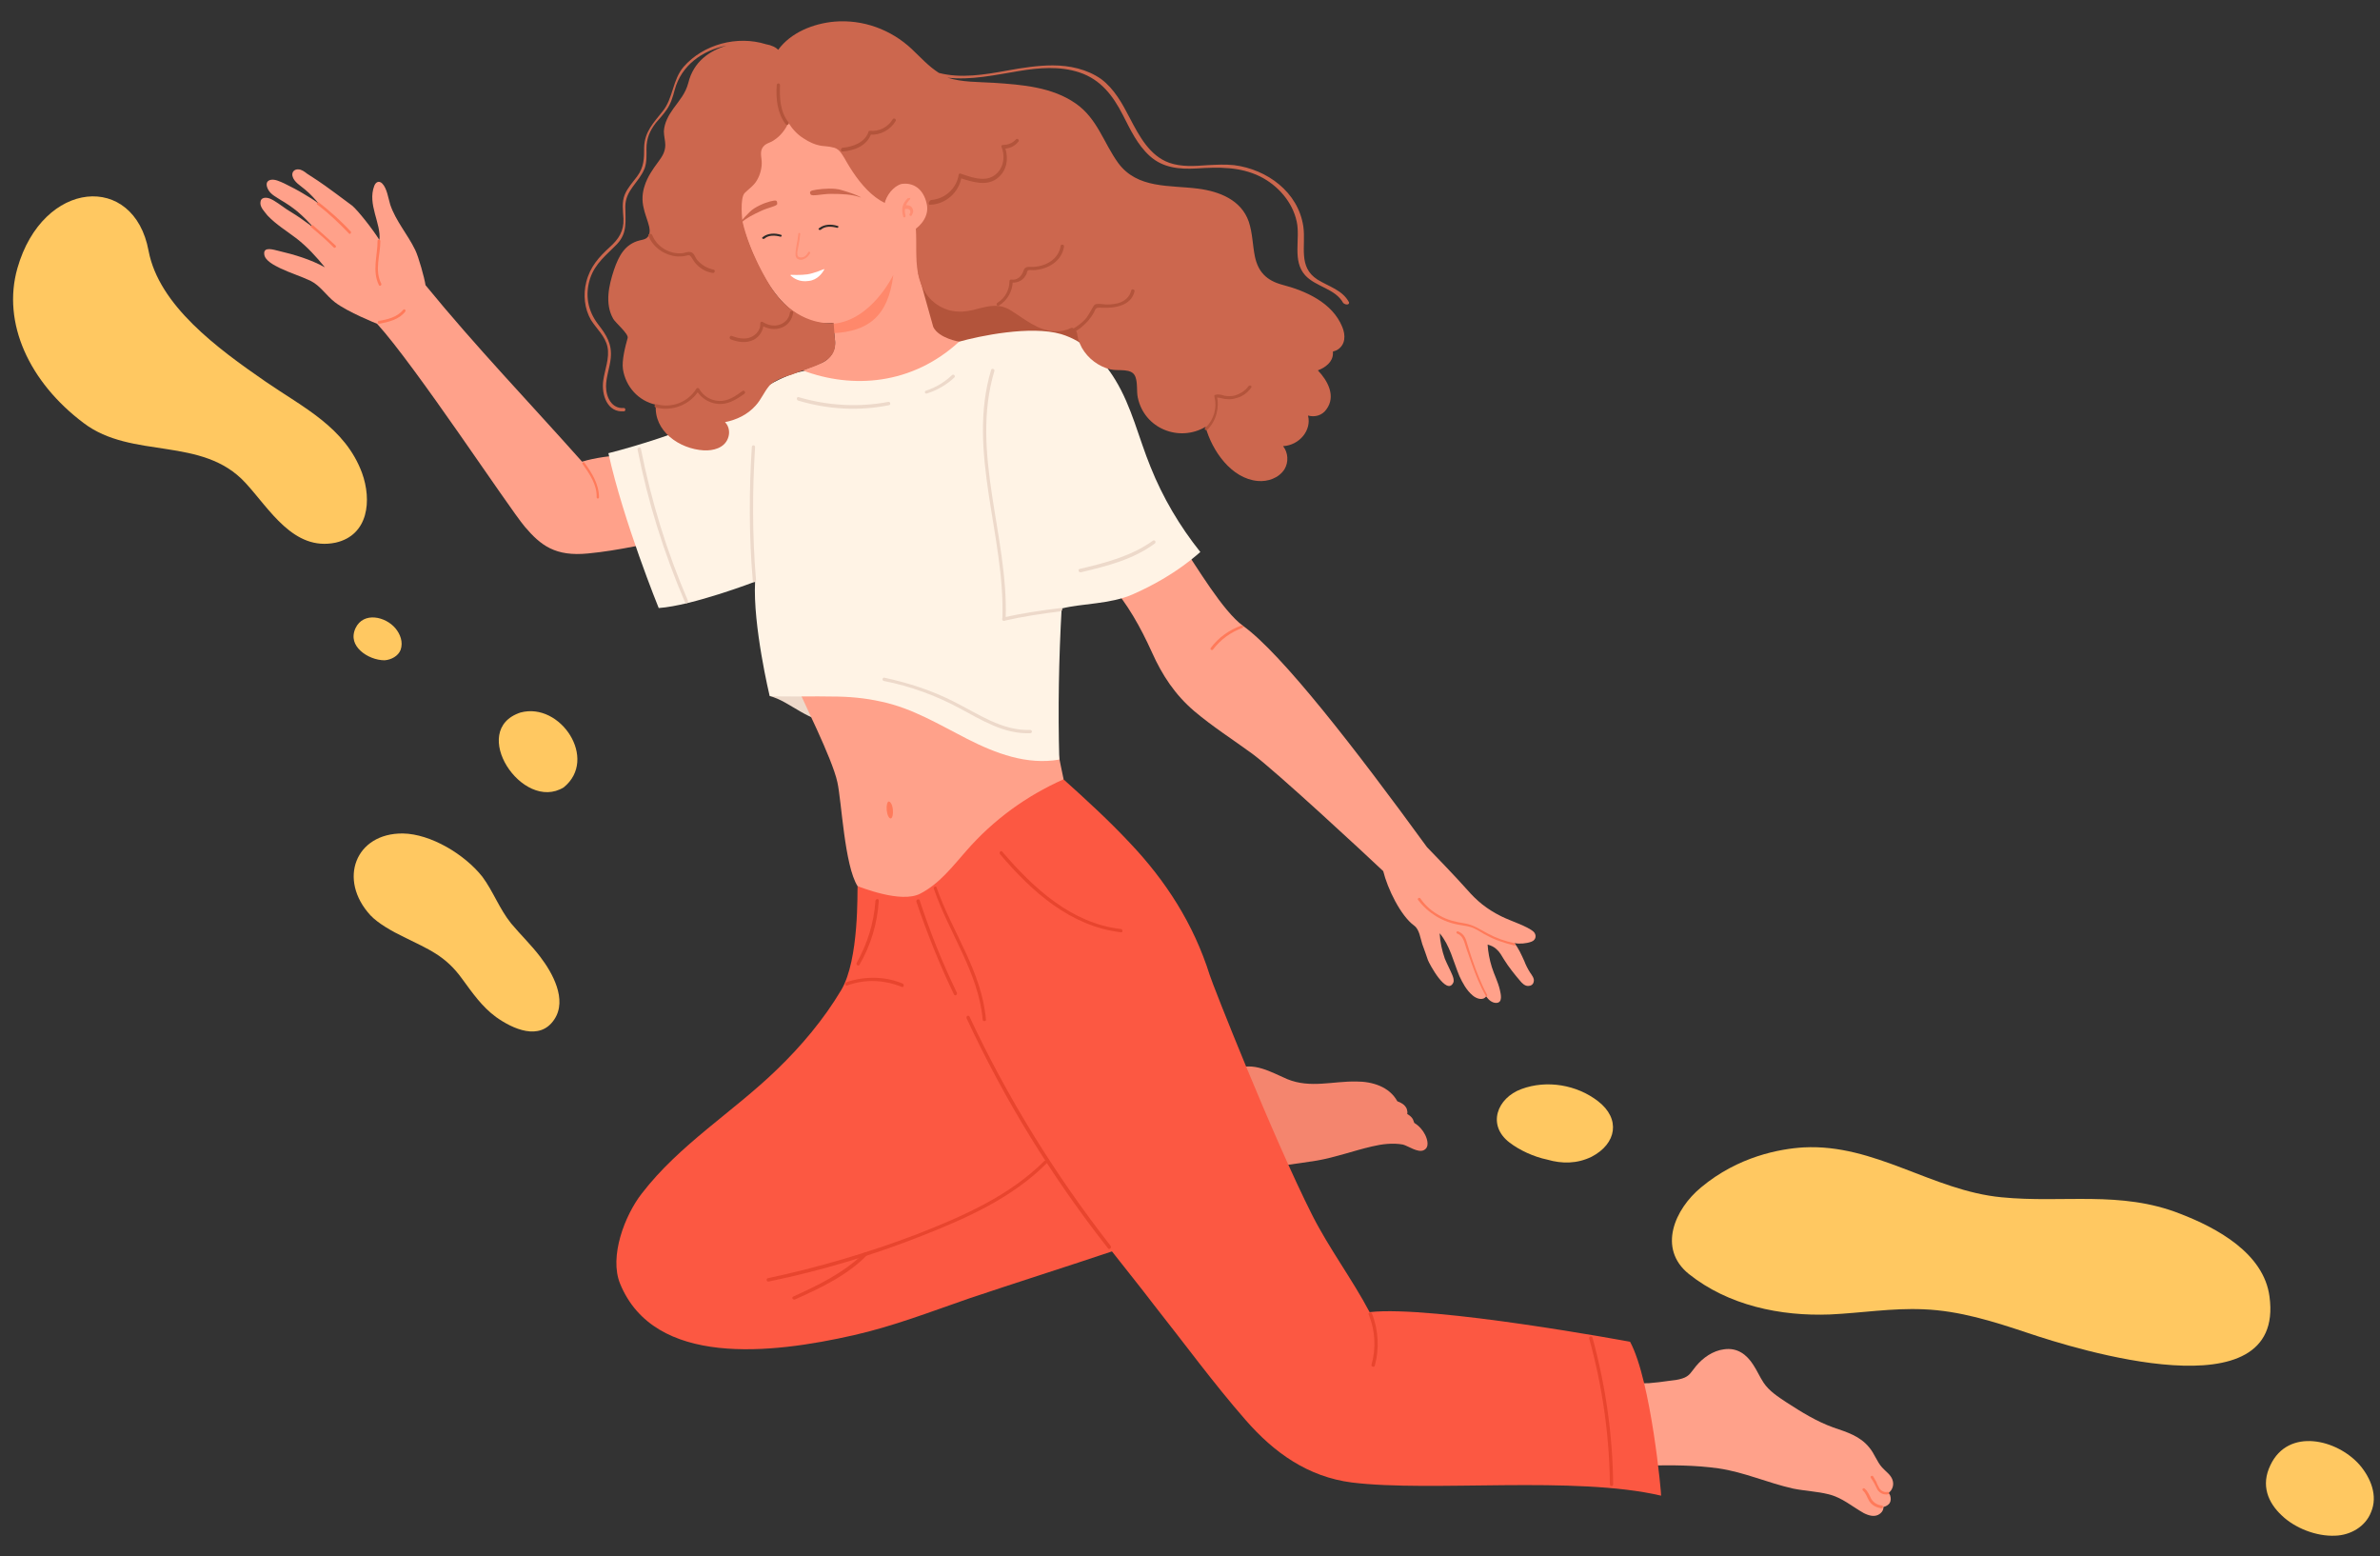 <svg xmlns="http://www.w3.org/2000/svg" xmlns:xlink="http://www.w3.org/1999/xlink" width="1080" zoomAndPan="magnify" viewBox="0 0 810 529.5" height="706" preserveAspectRatio="xMidYMid meet" version="1.0"><rect x="0" y="0" width="810" height="529.5" fill="#333333" stroke="none"/><defs><clipPath id="8e8efcc9b6"><path d="M 771 490 L 808 490 L 808 522.82 L 771 522.82 Z M 771 490 " clip-rule="nonzero"/></clipPath></defs><path fill="#ffc861" d="M 83.531 164.285 C 91.691 173.094 99.852 187.664 114.254 184.621 C 125.453 182.059 126.574 170.211 123.215 160.922 C 117.453 145.391 103.211 138.664 90.41 129.855 C 73.93 118.488 54.086 103.914 50.566 85.34 C 45.605 58.598 14.562 61 5.922 91.266 C 0.641 109.84 9.922 130.016 28.484 143.949 C 44.965 156.438 68.809 148.273 83.531 164.285 Z M 83.531 164.285 " fill-opacity="1" fill-rule="nonzero"/><path fill="#ffc861" d="M 177.141 242.43 C 159.219 248.355 177.777 276.539 191.859 267.891 C 203.703 258.281 190.738 238.746 177.141 242.43 Z M 177.141 242.43 " fill-opacity="1" fill-rule="nonzero"/><path fill="#ffc861" d="M 772.395 441.152 C 770.473 426.418 754.473 417.773 741.992 412.969 C 721.668 404.961 702.148 409.445 681.188 407.363 C 657.664 405.121 638.141 389.109 613.82 390.391 C 605.82 390.871 591.578 393.434 578.938 404 C 569.977 411.367 564.055 424.82 574.777 433.465 C 588.219 444.195 605.98 447.879 622.781 447.238 C 633.34 446.758 643.902 444.996 654.625 445.477 C 666.945 445.957 678.465 449.641 689.988 453.48 C 706.629 459.086 777.836 481.344 772.395 441.152 Z M 772.395 441.152 " fill-opacity="1" fill-rule="nonzero"/><g clip-path="url(#8e8efcc9b6)"><path fill="#ffc861" d="M 803.117 498.48 C 795.438 489.672 778.793 485.668 772.715 498.48 C 769.355 505.363 771.914 511.289 776.555 515.613 C 781.035 519.938 788.395 522.82 794.797 522.5 C 799.918 522.34 805.035 519.457 806.957 514.492 C 809.359 508.887 806.797 502.801 803.117 498.48 Z M 803.117 498.48 " fill-opacity="1" fill-rule="nonzero"/></g><path fill="#edd9ca" d="M 284.027 235.383 C 274.43 235.543 261.945 236.824 261.945 236.824 C 268.988 238.586 275.227 246.113 285.148 246.113 Z M 284.027 235.383 " fill-opacity="1" fill-rule="nonzero"/><path fill="#b3543b" d="M 311.711 90.305 L 367.238 90.305 L 367.238 117.047 L 311.711 117.047 Z M 311.711 90.305 " fill-opacity="1" fill-rule="nonzero"/><path fill="#f4856e" d="M 461.645 367.973 C 453.645 367.812 445.965 370.375 438.125 367.172 C 432.523 364.77 426.602 361.086 420.363 363.809 C 417.961 364.93 415.723 366.691 414.441 369.094 C 412.359 372.617 412.359 376.617 409.48 379.66 C 404.359 384.945 397 386.227 390.117 388.629 C 387.238 389.109 384.359 389.59 381.316 390.23 L 401 407.523 C 408.68 403.68 416.68 400.48 425.16 398.559 C 432.844 396.797 440.523 396.156 448.203 394.875 C 454.605 393.754 460.684 391.512 466.926 390.07 C 470.285 389.27 473.965 388.789 477.488 389.43 C 479.246 389.91 482.605 392.312 484.527 391.352 C 486.609 390.391 485.809 387.668 485.008 386.066 C 484.207 384.465 482.926 383.023 481.328 382.062 C 481.168 381.582 481.008 381.262 480.848 380.781 C 480.367 379.98 479.727 379.5 478.926 379.02 C 479.086 378.379 478.926 377.898 478.766 377.258 C 478.125 375.82 476.848 375.18 475.566 374.699 C 472.848 369.734 467.086 367.973 461.645 367.973 Z M 461.645 367.973 " fill-opacity="1" fill-rule="nonzero"/><path fill="#ffa18a" d="M 644.062 503.441 C 643.422 501.68 641.82 500.719 640.543 499.281 C 638.781 497.359 637.98 494.637 636.223 492.555 C 633.02 488.551 628.539 487.27 623.898 485.668 C 618.141 483.586 613.02 480.383 608.059 477.18 C 605.18 475.262 602.137 473.34 600.219 470.457 C 598.938 468.535 597.977 466.293 596.699 464.371 C 594.457 460.848 591.258 458.445 586.777 459.086 C 582.938 459.566 579.574 461.969 577.176 464.852 C 575.574 466.773 575.098 468.215 572.535 469.016 C 571.094 469.496 569.496 469.656 568.055 469.816 C 565.816 470.137 563.414 470.457 561.176 470.617 C 555.734 470.777 550.293 470.297 545.012 469.816 L 545.012 498.32 C 550.293 498.32 555.734 498.32 561.016 498.641 C 569.016 498.48 576.855 498.48 584.855 499.602 C 593.656 500.883 601.656 504.562 610.301 506.484 C 614.301 507.285 618.461 507.445 622.301 508.406 C 626.941 509.527 630.301 512.57 634.301 514.812 C 635.902 515.613 638.141 516.414 639.902 514.973 C 640.703 514.332 641.023 513.531 641.023 512.73 C 641.82 512.57 642.621 512.09 643.102 511.449 C 643.582 510.648 643.582 509.688 643.262 508.727 C 643.102 508.406 642.941 508.246 642.781 507.926 C 644.062 506.965 644.703 505.203 644.062 503.441 Z M 644.062 503.441 " fill-opacity="1" fill-rule="nonzero"/><path fill="#ffa18a" d="M 521.172 320.414 C 522.93 319.773 522.93 318.012 521.973 317.051 C 519.891 315.129 514.129 313.367 510.93 311.766 C 505.809 309.203 502.609 306.48 499.25 302.637 C 495.727 298.637 487.086 289.668 485.648 288.227 C 461.164 254.598 436.203 222.414 423.082 212.965 C 416.043 207.84 407.238 192.629 402.281 185.582 C 402.281 185.582 391.879 188.945 377.637 198.395 C 383.879 205.758 388.039 213.125 392.039 221.934 C 395.559 229.777 399.879 236.344 406.441 241.949 C 412.68 247.234 419.723 251.719 426.281 256.52 C 434.281 262.445 464.684 290.629 470.766 296.395 C 472.207 302.316 476.688 311.605 481.328 314.969 C 483.086 316.25 483.406 319.293 484.047 321.215 C 484.688 322.977 485.328 324.738 485.969 326.66 C 486.449 327.938 492.367 338.988 494.609 334.344 C 494.93 333.543 494.609 332.582 494.289 331.781 C 493.488 329.859 492.527 328.098 491.727 326.18 C 490.77 323.457 490.129 320.574 489.969 317.531 C 493.488 321.695 494.609 327.137 496.688 332.102 C 497.809 334.504 499.09 336.906 501.168 338.668 C 502.449 339.789 504.688 340.59 505.809 338.988 C 506.609 340.27 507.891 341.23 509.168 341.23 C 511.57 341.23 510.77 338.188 510.449 336.746 C 509.809 334.023 508.531 331.621 507.73 329.059 C 506.93 326.5 506.449 323.938 506.289 321.375 C 507.41 321.695 508.531 322.176 509.328 322.977 C 510.449 323.938 511.09 325.219 511.891 326.5 C 513.488 329.059 515.41 331.461 517.332 333.703 C 517.969 334.504 518.93 335.465 520.051 335.465 C 521.012 335.465 521.812 334.984 521.973 334.023 C 522.289 332.902 521.332 331.781 520.691 330.82 C 519.891 329.539 519.25 328.258 518.77 326.98 C 517.809 324.898 516.852 322.656 515.41 320.895 C 517.172 321.215 519.41 321.055 521.172 320.414 Z M 521.172 320.414 " fill-opacity="1" fill-rule="nonzero"/><path fill="#ffa18a" d="M 231.062 152.918 C 219.863 154.516 206.902 154.355 198.102 157.078 C 179.859 136.582 162.258 118.328 144.816 97.031 C 144.496 94.629 142.414 87.262 141.297 85.02 C 138.734 79.734 134.734 75.254 132.816 69.648 C 132.176 67.566 131.695 64.043 130.094 62.441 C 128.973 61.32 127.855 61.961 127.375 63.242 C 124.973 69.488 129.773 76.055 129.133 81.656 C 126.734 77.816 121.773 71.57 119.855 69.969 C 117.934 68.527 110.414 62.922 108.172 61.48 C 106.891 60.68 105.773 59.879 104.492 59.078 C 103.691 58.438 102.57 57.637 101.613 57.637 C 100.332 57.477 99.211 58.438 99.531 59.879 C 100.012 61.961 102.41 63.242 103.852 64.523 C 105.613 65.965 107.211 67.727 108.652 69.488 C 107.051 68.047 105.133 67.086 103.371 65.965 C 101.293 64.684 99.051 63.562 96.812 62.441 C 95.371 61.801 93.293 60.68 91.691 61.32 C 90.25 61.961 90.73 63.562 91.371 64.684 C 92.332 66.285 94.09 67.086 95.531 68.047 C 97.453 69.168 99.371 70.449 101.133 71.891 C 103.211 73.652 105.133 75.574 106.891 77.656 C 105.934 76.855 104.812 76.055 103.691 75.254 C 101.773 73.812 99.691 72.531 97.613 71.25 C 95.691 69.969 93.77 68.367 91.852 67.566 C 90.57 67.086 88.812 67.086 88.652 68.688 C 88.332 70.449 90.09 72.051 91.051 73.332 C 93.93 76.375 97.613 78.617 100.973 81.176 C 104.652 84.059 107.691 87.422 110.574 90.945 C 105.613 88.223 100.172 86.621 94.73 85.34 C 93.293 85.02 89.609 83.738 89.93 86.461 C 90.09 88.703 93.449 90.305 95.371 91.266 C 98.73 92.867 102.41 93.988 105.773 95.59 C 108.973 97.191 111.055 100.555 113.934 102.797 C 118.254 106.156 128.336 110.16 128.336 110.16 C 141.457 124.574 172.82 172.293 178.578 179.176 C 184.02 185.582 188.98 189.426 200.18 188.305 C 210.422 187.344 221.145 184.781 231.062 182.859 Z M 231.062 152.918 " fill-opacity="1" fill-rule="nonzero"/><path fill="#ffa18a" d="M 291.871 301.52 C 291.871 301.52 303.711 311.766 329.473 303.277 C 358.754 293.672 361.957 265.008 361.957 265.008 C 360.836 259.883 358.914 250.117 358.117 244.832 C 358.117 244.672 270.746 232.34 270.746 232.34 C 272.988 237.945 283.23 257.961 284.988 266.129 C 286.43 272.535 287.391 294.473 291.871 301.52 Z M 291.871 301.52 " fill-opacity="1" fill-rule="nonzero"/><path fill="#fff3e5" d="M 408.52 187.824 C 401.48 179.016 395.719 169.25 391.559 158.84 C 387.559 149.074 385.156 138.344 379.559 129.215 C 375.398 122.332 369.156 116.086 361.156 113.684 C 350.754 110.641 333.312 114.324 326.434 116.246 L 272.988 126.336 C 264.828 127.938 255.227 135.141 248.344 138.984 C 232.504 147.953 207.062 154.195 207.062 154.195 C 212.184 177.418 224.184 206.879 224.184 206.879 C 235.703 206.078 256.984 197.914 256.984 197.914 C 256.188 212.805 261.945 236.824 261.945 236.824 C 267.066 237.145 277.949 236.824 283.07 236.984 C 288.828 236.984 294.43 237.465 300.031 238.746 C 310.59 240.988 319.711 246.594 329.152 251.398 C 338.914 256.359 349.477 260.363 360.516 258.441 C 360.035 241.309 360.355 224.176 361.316 207.039 C 368.355 205.277 377.797 205.598 385.477 202.238 C 400.52 195.672 408.52 187.664 408.52 187.824 Z M 408.52 187.824 " fill-opacity="1" fill-rule="nonzero"/><path fill="#fc5842" d="M 554.773 456.523 C 554.773 456.523 487.566 444.035 466.125 446.438 C 460.207 435.227 452.363 424.82 446.605 413.449 C 433.164 386.867 412.52 334.504 411.719 331.781 C 406.281 314.488 396.84 299.758 384.52 286.785 C 377.477 279.258 369.797 272.215 361.957 265.168 C 349.316 270.773 338.113 278.938 328.992 289.348 C 324.191 294.793 319.711 300.719 313.152 304.078 C 306.59 307.441 292.988 301.84 291.871 301.52 C 291.711 302.797 292.508 326.5 286.27 336.906 C 280.348 346.836 272.668 355.961 264.348 363.969 C 249.465 378.379 231.223 389.43 218.422 406.082 C 212.664 413.449 207.223 427.539 211.062 436.828 C 222.742 465.172 262.426 460.688 290.59 454.281 C 304.031 451.242 316.832 446.277 329.793 441.793 C 343.555 437.148 364.676 430.422 378.438 425.781 C 383.078 431.703 387.879 437.629 392.52 443.715 C 402.918 456.844 412.84 470.457 423.883 483.105 C 433.645 494.316 445.164 502.48 460.047 504.402 C 487.246 507.766 535.891 502 565.336 508.887 C 565.496 508.887 561.973 469.816 554.773 456.523 Z M 554.773 456.523 " fill-opacity="1" fill-rule="nonzero"/><path fill="#e8452e" d="M 377.957 423.859 C 359.074 399.68 342.914 373.578 329.953 345.875 C 329.633 345.234 328.672 345.715 328.992 346.516 C 341.953 374.379 358.117 400.641 377.156 424.82 C 377.637 425.301 378.438 424.5 377.957 423.859 Z M 377.957 423.859 " fill-opacity="1" fill-rule="nonzero"/><path fill="#e8452e" d="M 355.395 395.035 C 343.395 407.043 327.395 413.93 311.871 420.016 C 295.391 426.258 278.59 431.223 261.309 434.906 C 260.668 435.066 260.828 436.188 261.625 436.027 C 279.547 432.344 297.148 427.059 314.113 420.336 C 329.152 414.41 344.516 407.523 356.195 395.836 C 356.836 395.355 356.035 394.555 355.395 395.035 Z M 355.395 395.035 " fill-opacity="1" fill-rule="nonzero"/><path fill="#e8452e" d="M 340.355 290.629 C 351.074 303.277 364.195 315.129 381.477 317.211 C 382.277 317.371 382.117 316.09 381.477 316.09 C 364.676 314.168 351.715 302.16 341.152 289.828 C 340.676 289.188 339.875 289.988 340.355 290.629 Z M 340.355 290.629 " fill-opacity="1" fill-rule="nonzero"/><path fill="#e8452e" d="M 311.871 306.801 C 315.551 317.531 319.711 328.098 324.672 338.348 C 324.992 338.988 325.953 338.508 325.633 337.707 C 320.672 327.457 316.512 317.051 312.992 306.32 C 312.832 305.68 311.711 306 311.871 306.801 Z M 311.871 306.801 " fill-opacity="1" fill-rule="nonzero"/><path fill="#e8452e" d="M 317.793 302.316 C 322.914 317.371 332.992 330.82 334.434 346.836 C 334.434 347.637 335.715 347.637 335.555 346.836 C 334.113 330.5 324.031 317.051 318.754 302 C 318.754 301.359 317.633 301.68 317.793 302.316 Z M 317.793 302.316 " fill-opacity="1" fill-rule="nonzero"/><path fill="#e8452e" d="M 297.949 306.48 C 297.469 313.848 295.23 321.055 291.551 327.617 C 291.23 328.258 292.191 328.898 292.508 328.258 C 296.352 321.695 298.59 314.168 299.07 306.641 C 299.23 305.68 298.109 305.68 297.949 306.48 Z M 297.949 306.48 " fill-opacity="1" fill-rule="nonzero"/><path fill="#e8452e" d="M 465.805 447.238 C 468.047 452.68 468.367 458.766 466.766 464.371 C 466.605 465.012 467.727 465.332 467.887 464.691 C 469.484 458.926 469.164 452.52 466.926 446.918 C 466.605 446.277 465.484 446.598 465.805 447.238 Z M 465.805 447.238 " fill-opacity="1" fill-rule="nonzero"/><path fill="#e8452e" d="M 540.852 455.402 C 545.332 471.578 547.734 488.23 547.895 505.043 C 547.895 505.844 549.012 505.844 549.012 505.043 C 548.852 488.23 546.453 471.418 541.973 455.082 C 541.812 454.441 540.691 454.602 540.852 455.402 Z M 540.852 455.402 " fill-opacity="1" fill-rule="nonzero"/><path fill="#e8452e" d="M 294.109 426.258 C 287.391 432.984 278.43 437.309 269.949 441.152 C 269.309 441.473 269.789 442.434 270.586 442.113 C 279.227 438.27 288.348 433.945 295.07 427.059 C 295.551 426.578 294.75 425.781 294.109 426.258 Z M 294.109 426.258 " fill-opacity="1" fill-rule="nonzero"/><path fill="#ff7a5a" d="M 303.871 275.418 C 304.031 277.02 303.711 278.297 303.23 278.457 C 302.59 278.617 301.949 277.34 301.789 275.738 C 301.629 274.137 301.949 272.855 302.43 272.695 C 303.07 272.695 303.711 273.816 303.871 275.418 Z M 303.871 275.418 " fill-opacity="1" fill-rule="nonzero"/><path fill="#edd9ca" d="M 257.305 197.434 C 256.027 182.379 256.027 167.168 256.984 152.117 C 256.984 151.316 255.867 151.316 255.867 152.117 C 254.906 167.168 254.906 182.379 256.188 197.434 C 256.188 198.234 257.305 198.234 257.305 197.434 Z M 257.305 197.434 " fill-opacity="1" fill-rule="nonzero"/><path fill="#edd9ca" d="M 337.312 125.855 C 328.992 153.715 342.113 182.379 341.152 210.562 C 341.152 211.363 342.273 211.363 342.273 210.562 C 343.234 182.379 330.113 154.035 338.434 126.176 C 338.594 125.535 337.473 125.215 337.312 125.855 Z M 337.312 125.855 " fill-opacity="1" fill-rule="nonzero"/><path fill="#edd9ca" d="M 360.996 206.879 C 354.434 207.68 347.875 208.641 341.473 210.082 C 340.836 210.242 340.992 211.363 341.793 211.203 C 348.035 209.762 354.594 208.801 360.996 208 C 361.637 207.84 361.797 206.719 360.996 206.879 Z M 360.996 206.879 " fill-opacity="1" fill-rule="nonzero"/><path fill="#ff7a5a" d="M 642.301 507.605 C 641.66 507.766 641.184 507.605 640.543 507.285 C 640.062 506.965 639.582 506.484 639.422 506.004 C 639.102 505.363 638.781 504.883 638.621 504.242 C 638.301 503.602 637.82 502.961 637.5 502.32 C 637.18 501.84 636.383 502.32 636.703 502.801 C 637.18 503.441 637.5 504.082 637.98 504.883 C 638.301 505.523 638.621 506.164 638.941 506.805 C 639.742 508.086 641.184 508.727 642.621 508.406 C 642.781 508.406 642.941 508.086 642.941 507.926 C 642.781 507.605 642.621 507.605 642.301 507.605 Z M 642.301 507.605 " fill-opacity="1" fill-rule="nonzero"/><path fill="#ff7a5a" d="M 640.543 512.25 C 638.941 512.09 637.66 511.289 636.863 510.008 C 636.223 508.727 635.742 507.445 634.621 506.484 C 634.461 506.324 634.141 506.324 633.98 506.484 C 633.82 506.645 633.82 506.965 633.98 507.125 C 635.102 508.086 635.422 509.527 636.223 510.809 C 637.18 512.25 638.621 512.891 640.223 513.211 C 640.383 513.211 640.703 513.211 640.703 512.891 C 641.023 512.57 640.863 512.41 640.543 512.25 Z M 640.543 512.25 " fill-opacity="1" fill-rule="nonzero"/><path fill="#ff7a5a" d="M 515.41 320.895 C 512.211 320.254 509.168 319.133 506.449 317.691 C 503.73 316.25 501.488 314.648 498.449 314.168 C 495.41 313.688 492.688 313.047 490.129 311.605 C 487.406 310.164 485.168 308.242 483.406 305.68 C 483.086 305.199 482.285 305.68 482.605 306.16 C 485.969 310.645 490.93 313.688 496.527 314.648 C 498.289 314.969 500.207 315.129 501.809 315.93 C 503.25 316.57 504.688 317.691 506.129 318.332 C 509.008 319.934 512.211 320.895 515.41 321.695 C 515.73 321.855 515.891 321.055 515.41 320.895 Z M 515.41 320.895 " fill-opacity="1" fill-rule="nonzero"/><path fill="#ff7a5a" d="M 506.129 338.508 C 504.051 334.664 502.449 330.5 501.008 326.34 C 500.367 324.418 499.73 322.336 499.09 320.254 C 498.609 318.652 497.809 317.531 496.207 316.891 C 495.727 316.73 495.41 317.531 496.047 317.691 C 498.129 318.492 498.449 321.055 499.09 322.816 C 499.73 324.578 500.367 326.5 501.008 328.258 C 502.289 331.781 503.73 335.465 505.648 338.828 C 505.648 339.469 506.289 338.988 506.129 338.508 Z M 506.129 338.508 " fill-opacity="1" fill-rule="nonzero"/><path fill="#e8452e" d="M 288.348 335.305 C 294.43 333.062 300.992 333.383 306.91 335.785 C 307.551 336.105 307.871 334.984 307.23 334.664 C 301.148 332.102 294.27 332.102 288.027 334.184 C 287.391 334.504 287.711 335.625 288.348 335.305 Z M 288.348 335.305 " fill-opacity="1" fill-rule="nonzero"/><path fill="#ff7a5a" d="M 422.602 212.805 C 418.441 214.246 414.602 216.969 412.039 220.492 C 411.719 220.973 412.52 221.453 412.84 220.973 C 415.402 217.609 418.922 215.047 422.922 213.605 C 423.242 213.445 423.082 212.645 422.602 212.805 Z M 422.602 212.805 " fill-opacity="1" fill-rule="nonzero"/><path fill="#ff7a5a" d="M 198.262 157.879 C 200.66 161.242 203.223 164.926 203.062 169.25 C 203.062 169.73 203.863 169.73 203.863 169.25 C 203.863 164.766 201.461 160.922 198.902 157.398 C 198.742 157.078 197.941 157.398 198.262 157.879 Z M 198.262 157.879 " fill-opacity="1" fill-rule="nonzero"/><path fill="#ff7a5a" d="M 129.133 110.16 C 132.336 109.52 135.855 108.719 137.934 105.996 C 138.254 105.516 137.613 105.035 137.297 105.355 C 135.215 107.918 131.855 108.719 128.812 109.199 C 128.336 109.52 128.656 110.32 129.133 110.16 Z M 129.133 110.16 " fill-opacity="1" fill-rule="nonzero"/><path fill="#ff7a5a" d="M 128.496 81.977 C 128.496 86.941 126.574 92.227 128.973 97.031 C 129.293 97.512 129.934 97.031 129.773 96.551 C 127.375 91.906 129.453 86.781 129.453 81.977 C 129.293 81.336 128.496 81.336 128.496 81.977 Z M 128.496 81.977 " fill-opacity="1" fill-rule="nonzero"/><path fill="#ff7a5a" d="M 105.934 77.336 C 108.652 79.574 111.211 81.816 113.613 84.219 C 113.934 84.539 114.574 84.059 114.254 83.578 C 111.691 81.176 109.133 78.934 106.574 76.695 C 106.094 76.375 105.453 77.016 105.934 77.336 Z M 105.934 77.336 " fill-opacity="1" fill-rule="nonzero"/><path fill="#ff7a5a" d="M 108.012 69.648 C 111.852 72.531 115.375 75.895 118.734 79.414 C 119.055 79.895 119.695 79.254 119.375 78.777 C 116.012 75.094 112.332 71.891 108.492 68.848 C 108.012 68.688 107.531 69.328 108.012 69.648 Z M 108.012 69.648 " fill-opacity="1" fill-rule="nonzero"/><path fill="#ffa18a" d="M 326.434 116.246 C 326.434 116.246 319.551 115.125 317.633 111.281 L 312.512 93.027 C 314.273 90.625 318.113 74.773 315.711 65.004 C 310.59 44.188 268.188 37.781 268.188 37.781 C 244.824 51.395 253.145 78.137 253.145 78.137 C 259.707 98.312 270.266 111.602 283.547 109.84 L 284.188 115.926 C 284.508 119.289 282.43 122.492 279.227 123.613 L 273.148 126.016 C 290.109 132.418 310.43 130.977 326.434 116.246 " fill-opacity="1" fill-rule="nonzero"/><path fill="#ff886b" d="M 304.031 93.508 C 304.031 93.508 296.672 109.039 283.547 110.16 L 283.707 113.363 C 295.07 112.723 302.27 108.078 304.031 93.508 " fill-opacity="1" fill-rule="nonzero"/><path fill="#ff8d72" d="M 272.027 79.254 C 271.867 79.254 271.707 79.254 271.707 79.574 C 271.547 80.855 271.387 82.137 271.066 83.578 C 270.906 84.539 270.746 85.5 270.746 86.461 C 270.746 87.102 270.906 87.742 271.387 88.062 C 271.707 88.223 272.027 88.383 272.508 88.383 C 272.828 88.383 273.148 88.383 273.309 88.223 C 274.43 87.902 275.227 87.102 275.707 86.141 C 275.867 85.82 275.547 85.66 275.387 85.66 C 275.227 85.66 275.227 85.66 275.066 85.82 C 274.59 86.781 273.789 87.582 272.668 87.582 L 272.508 87.582 C 272.027 87.582 271.547 87.422 271.387 86.781 C 271.227 85.82 271.547 84.859 271.707 83.898 C 272.027 82.457 272.188 81.016 272.348 79.574 C 272.348 79.414 272.188 79.254 272.027 79.254 " fill-opacity="1" fill-rule="nonzero"/><path fill="#cc674e" d="M 262.105 68.527 C 260.188 69.008 256.828 70.449 255.227 72.051 C 253.945 73.332 252.984 74.293 252.348 75.094 L 252.504 75.574 C 254.105 74.133 256.348 73.012 258.746 71.891 C 261.309 70.609 264.668 70.129 264.508 69.328 C 264.508 68.047 264.188 68.047 262.105 68.527 Z M 262.105 68.527 " fill-opacity="1" fill-rule="nonzero"/><path fill="#cc674e" d="M 275.867 66.125 C 275.387 65.164 275.707 64.844 277.949 64.523 C 280.027 64.203 284.027 63.883 286.43 64.684 C 292.031 66.285 293.789 67.566 292.668 67.086 C 289.949 66.125 286.59 65.965 282.75 65.965 C 279.707 65.965 276.348 66.926 275.867 66.125 Z M 275.867 66.125 " fill-opacity="1" fill-rule="nonzero"/><path fill="#ffffff" d="M 275.227 95.59 C 272.027 96.07 270.109 94.629 269.148 93.828 C 268.988 93.668 268.988 93.668 269.148 93.508 C 269.148 93.508 272.508 93.668 274.746 93.348 C 276.988 93.027 280.348 91.586 280.348 91.586 C 280.508 91.586 280.668 91.586 280.508 91.746 C 279.867 92.867 278.27 95.27 275.227 95.59 Z M 275.227 95.59 " fill-opacity="1" fill-rule="nonzero"/><path fill="#cc674e" d="M 459.086 102.797 C 456.844 98.633 452.203 97.512 448.363 95.109 C 441.645 90.785 444.523 83.578 443.562 77.016 C 441.805 65.324 431.242 57.637 420.043 56.195 C 417 55.875 413.961 56.035 410.922 56.195 C 406.602 56.516 402.121 56.836 397.961 55.395 C 391.238 52.996 387.719 46.27 384.52 40.184 C 381.957 35.219 379.238 30.254 374.758 26.895 C 369.957 23.531 364.035 22.25 358.277 22.25 C 353.156 22.25 348.035 23.051 342.754 24.012 C 334.914 25.453 326.914 26.734 319.551 24.812 C 316.031 22.57 313.312 19.527 310.27 16.645 C 303.23 10.078 293.789 6.555 284.027 7.355 C 276.828 7.996 269.148 11.039 264.828 16.965 C 264.188 16.164 262.586 15.363 260.668 15.043 C 250.906 12 239.383 15.043 232.664 22.73 C 228.824 27.215 229.145 33.457 225.465 37.941 C 222.422 41.785 219.383 44.828 219.223 50.113 C 219.223 53.797 219.223 56.836 216.824 60.039 C 215.383 61.961 213.621 63.883 212.664 66.125 C 211.543 68.848 212.023 71.57 212.184 74.453 C 212.344 78.617 210.582 81.336 207.543 84.059 C 203.859 87.422 200.82 90.785 199.539 95.91 C 198.422 100.234 198.902 105.035 201.141 108.879 C 203.062 111.922 205.941 114.324 206.742 118.008 C 207.543 121.852 205.781 125.855 205.301 129.535 C 204.66 134.18 206.582 140.426 212.344 139.945 C 212.98 139.945 212.98 138.824 212.344 138.824 C 208.184 139.145 206.262 135.141 206.262 131.457 C 206.262 128.258 207.543 125.055 207.863 121.852 C 208.34 117.047 206.422 114.004 203.543 110.32 C 200.02 105.676 199.062 100.395 200.82 94.789 C 202.582 89.504 206.422 86.781 210.102 82.938 C 213.621 79.094 212.82 75.254 212.82 70.289 C 212.82 64.684 217.461 62.121 219.383 57.316 C 220.184 55.074 220.023 52.836 220.023 50.594 C 220.023 47.07 221.145 44.508 223.223 41.785 C 224.504 40.344 225.785 38.902 226.902 37.301 C 228.344 35.219 228.984 32.977 229.625 30.574 C 231.863 22.25 239.066 17.125 247.227 15.523 C 241.465 17.285 236.023 20.969 234.266 28.176 C 233.305 31.855 231.223 34.098 229.145 36.98 C 227.543 39.223 226.102 41.785 225.941 44.668 C 225.941 46.27 226.422 47.871 226.422 49.312 C 226.422 51.715 225.305 53.316 224.023 55.074 C 222.102 57.637 220.344 60.199 219.383 63.242 C 218.582 65.645 218.422 68.207 219.062 70.77 C 219.383 72.371 220.023 73.973 220.504 75.574 C 220.984 77.176 221.781 79.574 220.023 81.016 C 219.383 81.496 218.262 81.656 217.621 81.816 C 212.66 83.098 210.582 87.102 208.98 91.746 C 207.223 97.031 205.781 103.277 208.66 108.398 C 209.301 109.68 213.941 113.523 213.621 114.965 C 212.82 117.848 211.543 122.652 212.023 125.695 C 212.98 131.617 217.301 136.422 223.223 137.703 C 222.422 146.672 231.223 152.758 239.543 153.234 C 242.746 153.395 246.426 152.438 247.707 149.234 C 248.504 147.312 248.184 145.07 246.746 143.629 C 250.746 142.828 254.426 141.066 257.145 138.023 C 259.066 135.941 260.027 133.379 261.785 131.297 C 263.547 129.055 269.469 127.457 269.469 127.457 C 276.668 124.414 284.988 123.613 284.188 115.926 L 283.707 109.84 C 279.387 110.48 269.629 108.559 262.906 98.473 C 261.148 95.91 255.066 85.82 252.664 75.254 C 252.664 75.254 251.707 67.406 253.465 65.645 C 254.906 64.203 256.508 63.242 257.625 61.32 C 258.746 59.398 259.387 56.996 259.227 54.754 C 259.066 52.836 258.426 50.914 260.348 49.312 C 261.148 48.672 262.586 48.352 263.387 47.711 C 265.629 46.27 267.227 44.188 268.348 41.785 C 269.629 43.867 271.387 45.789 273.469 47.07 C 275.387 48.352 277.469 49.312 279.707 49.633 C 280.828 49.793 282.109 49.793 283.23 50.113 C 285.469 50.434 286.27 52.035 287.391 53.797 C 292.031 62.121 299.551 72.371 310.27 70.289 C 313.793 79.734 309.312 91.105 315.07 99.754 C 317.473 103.438 321.633 105.836 325.953 105.996 C 328.352 106.156 330.594 105.676 332.832 105.035 C 336.672 104.074 340.355 103.117 344.355 105.836 C 348.996 108.719 353.156 112.402 358.754 112.723 C 359.715 112.723 360.676 112.723 361.637 112.562 C 362.277 112.402 362.758 112.242 363.395 112.082 C 364.676 111.602 364.676 111.121 365.797 112.082 C 366.758 112.883 366.598 114.164 366.918 115.285 C 367.238 116.406 367.715 117.367 368.195 118.328 C 370.277 122.012 373.957 124.734 377.957 125.695 C 380.676 126.336 385.316 125.055 386.438 128.258 C 387.238 130.496 386.758 133.059 387.238 135.301 C 389.48 145.871 401.32 150.516 410.281 145.23 C 412.52 153.395 419.082 162.844 428.043 163.645 C 431.402 163.965 435.242 162.684 437.164 159.641 C 438.602 157.238 438.441 154.035 436.684 151.797 C 442.285 151.477 446.445 146.352 445.164 141.387 C 447.402 142.027 449.965 141.387 451.402 139.305 C 454.766 134.82 451.883 129.535 448.523 126.016 C 451.086 125.055 453.645 123.133 453.645 120.25 C 453.645 120.09 453.645 119.77 453.645 119.609 C 454.125 119.449 454.766 119.289 455.246 118.969 C 457.965 117.207 457.965 114.004 456.844 111.281 C 453.484 102.957 444.363 98.953 436.363 96.871 C 431.082 95.43 428.203 92.547 427.082 87.262 C 426.281 83.258 426.281 79.254 425 75.414 C 422.441 68.047 415.082 65.164 407.879 64.203 C 398.121 62.922 387.078 64.363 380.52 55.395 C 375.559 48.512 373.477 40.344 366.117 35.219 C 358.117 29.613 347.875 28.816 338.273 28.176 C 332.992 27.855 327.395 28.016 322.434 26.414 C 330.434 27.375 338.914 25.453 346.754 24.172 C 353.477 23.051 360.676 22.41 367.398 24.652 C 374.598 27.055 378.758 32.496 382.117 39.062 C 384.68 44.027 387.078 49.312 391.398 53.156 C 395.879 57.156 401.48 57.637 407.242 57.316 C 414.762 56.836 421.961 56.676 428.844 60.039 C 434.922 63.082 439.883 68.688 441.324 75.414 C 442.602 81.336 439.723 88.703 444.203 93.668 C 447.883 97.672 454.445 98.152 457.164 103.117 C 458.445 104.074 459.406 103.438 459.086 102.797 " fill-opacity="1" fill-rule="nonzero"/><path fill="#ffa18a" d="M 300.992 69.488 C 300.832 70.449 300.832 71.57 300.992 72.371 C 301.789 76.215 305.152 80.055 308.992 79.254 C 309.633 79.094 310.27 78.777 310.75 78.457 C 313.473 76.855 316.352 73.332 315.391 69.328 C 314.273 64.203 310.75 61.961 306.75 62.602 C 304.031 63.402 301.629 66.445 300.992 69.488 " fill-opacity="1" fill-rule="nonzero"/><path fill="#ff8d72" d="M 309.152 67.406 L 308.992 67.406 C 308.191 68.207 307.551 69.008 307.23 70.129 C 306.91 71.25 307.07 72.531 307.391 73.652 C 307.391 73.812 307.551 73.973 307.711 73.973 C 308.031 73.973 308.191 73.812 308.191 73.492 C 308.031 72.691 307.871 71.891 308.031 71.09 L 309.152 71.09 L 309.312 71.25 L 309.473 71.25 L 309.633 71.41 L 309.633 71.57 L 309.793 71.73 L 309.793 72.531 L 309.633 72.691 C 309.473 72.852 309.473 73.172 309.633 73.332 C 309.633 73.332 309.793 73.492 309.953 73.492 C 310.109 73.492 310.109 73.492 310.27 73.332 C 310.43 73.012 310.59 72.691 310.75 72.211 C 310.91 71.57 310.59 70.77 310.109 70.289 C 309.633 69.969 309.152 69.809 308.672 69.809 C 308.512 69.809 308.512 69.809 308.352 69.809 C 308.672 69.008 309.152 68.367 309.633 67.887 C 309.793 67.727 309.793 67.566 309.793 67.246 C 309.473 67.566 309.312 67.406 309.152 67.406 " fill-opacity="1" fill-rule="nonzero"/><path fill="#b3543b" d="M 268.348 41.625 C 265.469 37.941 265.309 33.297 265.469 28.977 C 265.469 28.176 264.348 28.176 264.348 28.977 C 264.027 33.617 264.508 38.422 267.387 42.266 C 267.867 42.746 268.828 42.266 268.348 41.625 Z M 268.348 41.625 " fill-opacity="1" fill-rule="nonzero"/><path fill="#b3543b" d="M 220.664 80.215 C 222.262 84.219 226.262 86.941 230.582 87.262 C 231.703 87.262 232.664 87.262 233.785 86.941 C 234.746 86.621 235.062 87.102 235.543 87.902 C 235.863 88.383 236.184 88.863 236.504 89.344 C 238.105 91.266 240.184 92.547 242.586 92.867 C 243.227 93.027 243.547 91.906 242.906 91.746 C 240.504 91.266 238.426 89.984 236.984 88.062 C 236.504 87.262 236.184 86.141 235.223 85.82 C 234.266 85.5 233.305 85.98 232.344 86.141 C 228.023 86.621 223.543 84.059 221.941 79.895 C 221.465 79.254 220.504 79.574 220.664 80.215 Z M 220.664 80.215 " fill-opacity="1" fill-rule="nonzero"/><path fill="#b3543b" d="M 364.836 113.363 C 366.918 112.402 368.676 110.961 370.277 109.199 C 370.918 108.398 371.719 107.438 372.195 106.477 C 372.516 105.996 372.676 105.195 373.156 104.875 C 373.637 104.555 374.598 104.715 375.238 104.715 C 379.398 104.875 385 104.074 386.117 99.113 C 386.277 98.473 385.156 98.152 385 98.793 C 384.52 101.035 382.758 102.477 380.68 103.117 C 379.398 103.438 378.117 103.598 376.836 103.598 C 375.719 103.598 374.277 103.277 373.156 103.438 C 372.195 103.598 372.035 104.555 371.559 105.195 C 371.078 106.156 370.438 107.117 369.797 108.078 C 368.355 109.84 366.598 111.121 364.516 112.242 C 363.715 112.723 364.195 113.684 364.836 113.363 Z M 364.836 113.363 " fill-opacity="1" fill-rule="nonzero"/><path fill="#b3543b" d="M 410.922 146.191 C 413.961 143.148 415.082 138.664 414.121 134.66 C 413.961 134.82 413.801 135.141 413.801 135.301 C 415.082 135.141 416.199 135.781 417.48 135.781 C 418.602 135.941 419.723 135.781 420.68 135.461 C 422.762 134.98 424.523 133.699 425.801 131.938 C 426.281 131.297 425.32 130.816 424.844 131.457 C 423.723 133.059 421.801 134.18 419.883 134.66 C 418.922 134.82 417.801 134.82 416.84 134.66 C 415.723 134.34 414.762 134.02 413.641 134.34 C 413.32 134.34 413.16 134.82 413.32 134.98 C 414.281 138.664 413.16 142.668 410.441 145.391 C 409.48 145.871 410.281 146.672 410.922 146.191 Z M 410.922 146.191 " fill-opacity="1" fill-rule="nonzero"/><path fill="#b3543b" d="M 316.672 69.648 C 321.793 69.488 326.434 65.484 327.234 60.199 C 327.074 60.359 326.754 60.52 326.594 60.52 C 330.594 61.801 335.715 63.562 339.395 60.68 C 342.754 58.117 343.395 53.797 341.953 49.953 C 341.793 50.113 341.633 50.434 341.473 50.594 C 343.555 50.594 345.316 49.793 346.594 48.191 C 347.074 47.711 346.273 46.91 345.793 47.391 C 344.676 48.672 343.074 49.312 341.312 49.312 C 340.992 49.312 340.676 49.633 340.836 49.953 C 342.273 53.477 341.473 57.797 338.113 59.879 C 334.754 61.961 330.273 60.199 326.914 59.078 C 326.594 58.918 326.273 59.238 326.273 59.398 C 325.633 64.043 321.633 67.727 316.832 68.047 C 315.871 68.688 315.871 69.809 316.672 69.648 Z M 316.672 69.648 " fill-opacity="1" fill-rule="nonzero"/><path fill="#2e2b29" d="M 284.988 76.855 C 283.07 76.215 280.508 76.215 278.75 77.656 C 278.27 77.977 278.91 78.457 279.387 78.137 C 280.828 76.855 283.07 77.016 284.828 77.496 C 285.309 77.656 285.629 76.855 284.988 76.855 Z M 284.988 76.855 " fill-opacity="1" fill-rule="nonzero"/><path fill="#2e2b29" d="M 265.785 79.895 C 263.867 79.254 261.309 79.254 259.547 80.695 C 259.066 81.016 259.707 81.496 260.188 81.176 C 261.625 79.895 263.867 80.055 265.629 80.535 C 265.945 80.695 266.266 79.895 265.785 79.895 Z M 265.785 79.895 " fill-opacity="1" fill-rule="nonzero"/><path fill="#b3543b" d="M 223.223 138.664 C 228.824 140.105 234.902 137.703 237.945 132.738 L 236.984 132.738 C 238.426 135.301 241.145 137.062 244.023 137.383 C 247.547 137.863 250.586 135.941 253.305 134.02 C 253.945 133.539 253.305 132.578 252.664 133.059 C 250.266 134.82 247.707 136.582 244.664 136.422 C 241.785 136.262 239.227 134.66 237.945 132.258 C 237.785 131.938 237.145 131.938 236.984 132.258 C 234.266 136.742 228.664 138.984 223.543 137.543 C 222.742 137.383 222.422 138.504 223.223 138.664 Z M 223.223 138.664 " fill-opacity="1" fill-rule="nonzero"/><path fill="#b3543b" d="M 248.664 115.445 C 251.066 116.406 253.945 116.887 256.508 115.605 C 258.426 114.645 259.867 112.402 259.867 110.16 C 259.547 110.32 259.227 110.48 259.066 110.641 C 261.148 111.922 263.707 112.402 266.105 111.441 C 268.188 110.641 269.629 108.719 269.949 106.316 C 270.109 105.676 268.988 105.676 268.828 106.316 C 268.668 108.238 267.227 109.84 265.309 110.48 C 263.387 111.121 261.309 110.641 259.547 109.52 C 259.227 109.359 258.746 109.52 258.746 110 C 258.906 112.082 257.465 113.844 255.707 114.645 C 253.625 115.605 251.227 115.125 249.145 114.324 C 248.344 114.004 248.027 115.125 248.664 115.445 Z M 248.664 115.445 " fill-opacity="1" fill-rule="nonzero"/><path fill="#b3543b" d="M 286.75 51.555 C 290.75 51.234 295.07 49.633 296.512 45.469 C 296.352 45.629 296.191 45.789 296.031 45.789 C 299.551 46.109 303.07 44.188 304.832 41.145 C 305.152 40.504 304.191 40.023 303.871 40.504 C 302.27 43.227 299.23 44.828 296.031 44.508 C 295.711 44.508 295.551 44.668 295.551 44.988 C 294.27 48.512 290.27 49.953 286.75 50.273 C 286.109 50.434 285.949 51.555 286.75 51.555 Z M 286.75 51.555 " fill-opacity="1" fill-rule="nonzero"/><path fill="#b3543b" d="M 340.035 103.914 C 342.914 102.156 344.676 98.953 344.676 95.59 C 344.516 95.75 344.195 95.91 344.035 96.07 C 345.793 96.391 347.555 95.75 348.676 94.309 C 348.836 93.988 349.156 93.668 349.316 93.348 C 349.477 93.027 349.477 92.387 349.793 92.066 C 350.113 91.746 351.074 91.906 351.555 91.906 C 352.195 91.906 352.676 91.906 353.316 91.746 C 357.477 91.105 361.477 88.383 362.117 83.898 C 362.277 83.258 361.156 82.938 360.996 83.578 C 360.355 88.062 356.195 90.465 352.035 90.785 C 350.594 90.945 348.836 90.305 348.355 92.066 C 347.715 93.988 346.273 95.43 344.195 95.109 C 343.875 95.109 343.555 95.27 343.555 95.59 C 343.555 98.633 342.113 101.355 339.555 102.957 C 338.754 103.438 339.395 104.395 340.035 103.914 Z M 340.035 103.914 " fill-opacity="1" fill-rule="nonzero"/><path fill="#edd9ca" d="M 271.547 136.262 C 281.629 139.305 292.191 139.945 302.59 137.863 C 303.23 137.703 303.07 136.582 302.27 136.742 C 292.191 138.664 281.629 138.023 271.867 135.141 C 271.227 134.82 270.906 135.941 271.547 136.262 Z M 271.547 136.262 " fill-opacity="1" fill-rule="nonzero"/><path fill="#edd9ca" d="M 315.551 133.859 C 319.07 132.738 322.273 130.816 324.832 128.418 C 325.312 127.938 324.512 127.137 324.031 127.617 C 321.473 130.016 318.594 131.777 315.23 132.898 C 314.43 133.059 314.75 134.18 315.551 133.859 Z M 315.551 133.859 " fill-opacity="1" fill-rule="nonzero"/><path fill="#edd9ca" d="M 300.832 231.699 C 309.793 233.461 318.594 236.664 326.594 240.988 C 334.113 244.992 341.633 249.797 350.594 249.477 C 351.395 249.477 351.395 248.355 350.594 248.355 C 340.992 248.676 332.992 242.91 324.672 238.746 C 317.152 234.902 309.152 232.34 300.992 230.578 C 300.352 230.418 300.031 231.539 300.832 231.699 Z M 300.832 231.699 " fill-opacity="1" fill-rule="nonzero"/><path fill="#edd9ca" d="M 367.875 194.711 C 376.676 192.629 385.637 190.387 393 184.941 C 393.641 184.461 393 183.5 392.359 183.98 C 385 189.266 376.199 191.508 367.398 193.59 C 366.758 193.75 367.078 194.871 367.875 194.711 Z M 367.875 194.711 " fill-opacity="1" fill-rule="nonzero"/><path fill="#edd9ca" d="M 216.984 152.918 C 220.504 170.852 225.945 188.145 233.145 204.957 C 233.465 205.598 234.426 205.117 234.105 204.316 C 226.902 187.664 221.621 170.371 218.102 152.598 C 217.941 151.957 216.824 152.277 216.984 152.918 Z M 216.984 152.918 " fill-opacity="1" fill-rule="nonzero"/><path fill="#ffc861" d="M 543.895 374.699 C 536.691 369.094 526.453 367.332 517.809 370.535 C 509.488 373.578 505.969 382.863 513.809 388.789 C 517.172 391.352 521.973 393.594 526.609 394.555 C 531.57 395.996 536.691 395.996 541.652 393.594 C 550.293 389.109 551.574 380.621 543.895 374.699 Z M 543.895 374.699 " fill-opacity="1" fill-rule="nonzero"/><path fill="#ffc861" d="M 183.859 325.539 C 180.82 321.535 177.141 318.012 173.938 314.168 C 169.938 309.203 167.859 303.277 164.176 298.316 C 158.098 290.629 146.574 283.742 137.137 283.582 C 120.973 283.422 114.895 299.277 126.094 311.445 C 128.656 314.168 133.453 316.891 137.457 318.812 C 145.777 322.977 151.535 325.059 157.297 333.062 C 160.816 337.867 164.02 342.512 168.816 346.035 C 174.418 350.039 183.699 354.359 188.66 346.836 C 193.141 340.109 188.02 330.98 183.859 325.539 Z M 183.859 325.539 " fill-opacity="1" fill-rule="nonzero"/><path fill="#ffc861" d="M 134.574 213.766 C 131.215 209.762 123.695 208 120.973 213.766 C 119.535 216.969 120.652 219.531 122.734 221.453 C 124.812 223.375 128.016 224.656 130.895 224.656 C 133.137 224.496 135.535 223.215 136.336 221.133 C 137.297 218.41 136.176 215.688 134.574 213.766 Z M 134.574 213.766 " fill-opacity="1" fill-rule="nonzero"/></svg>